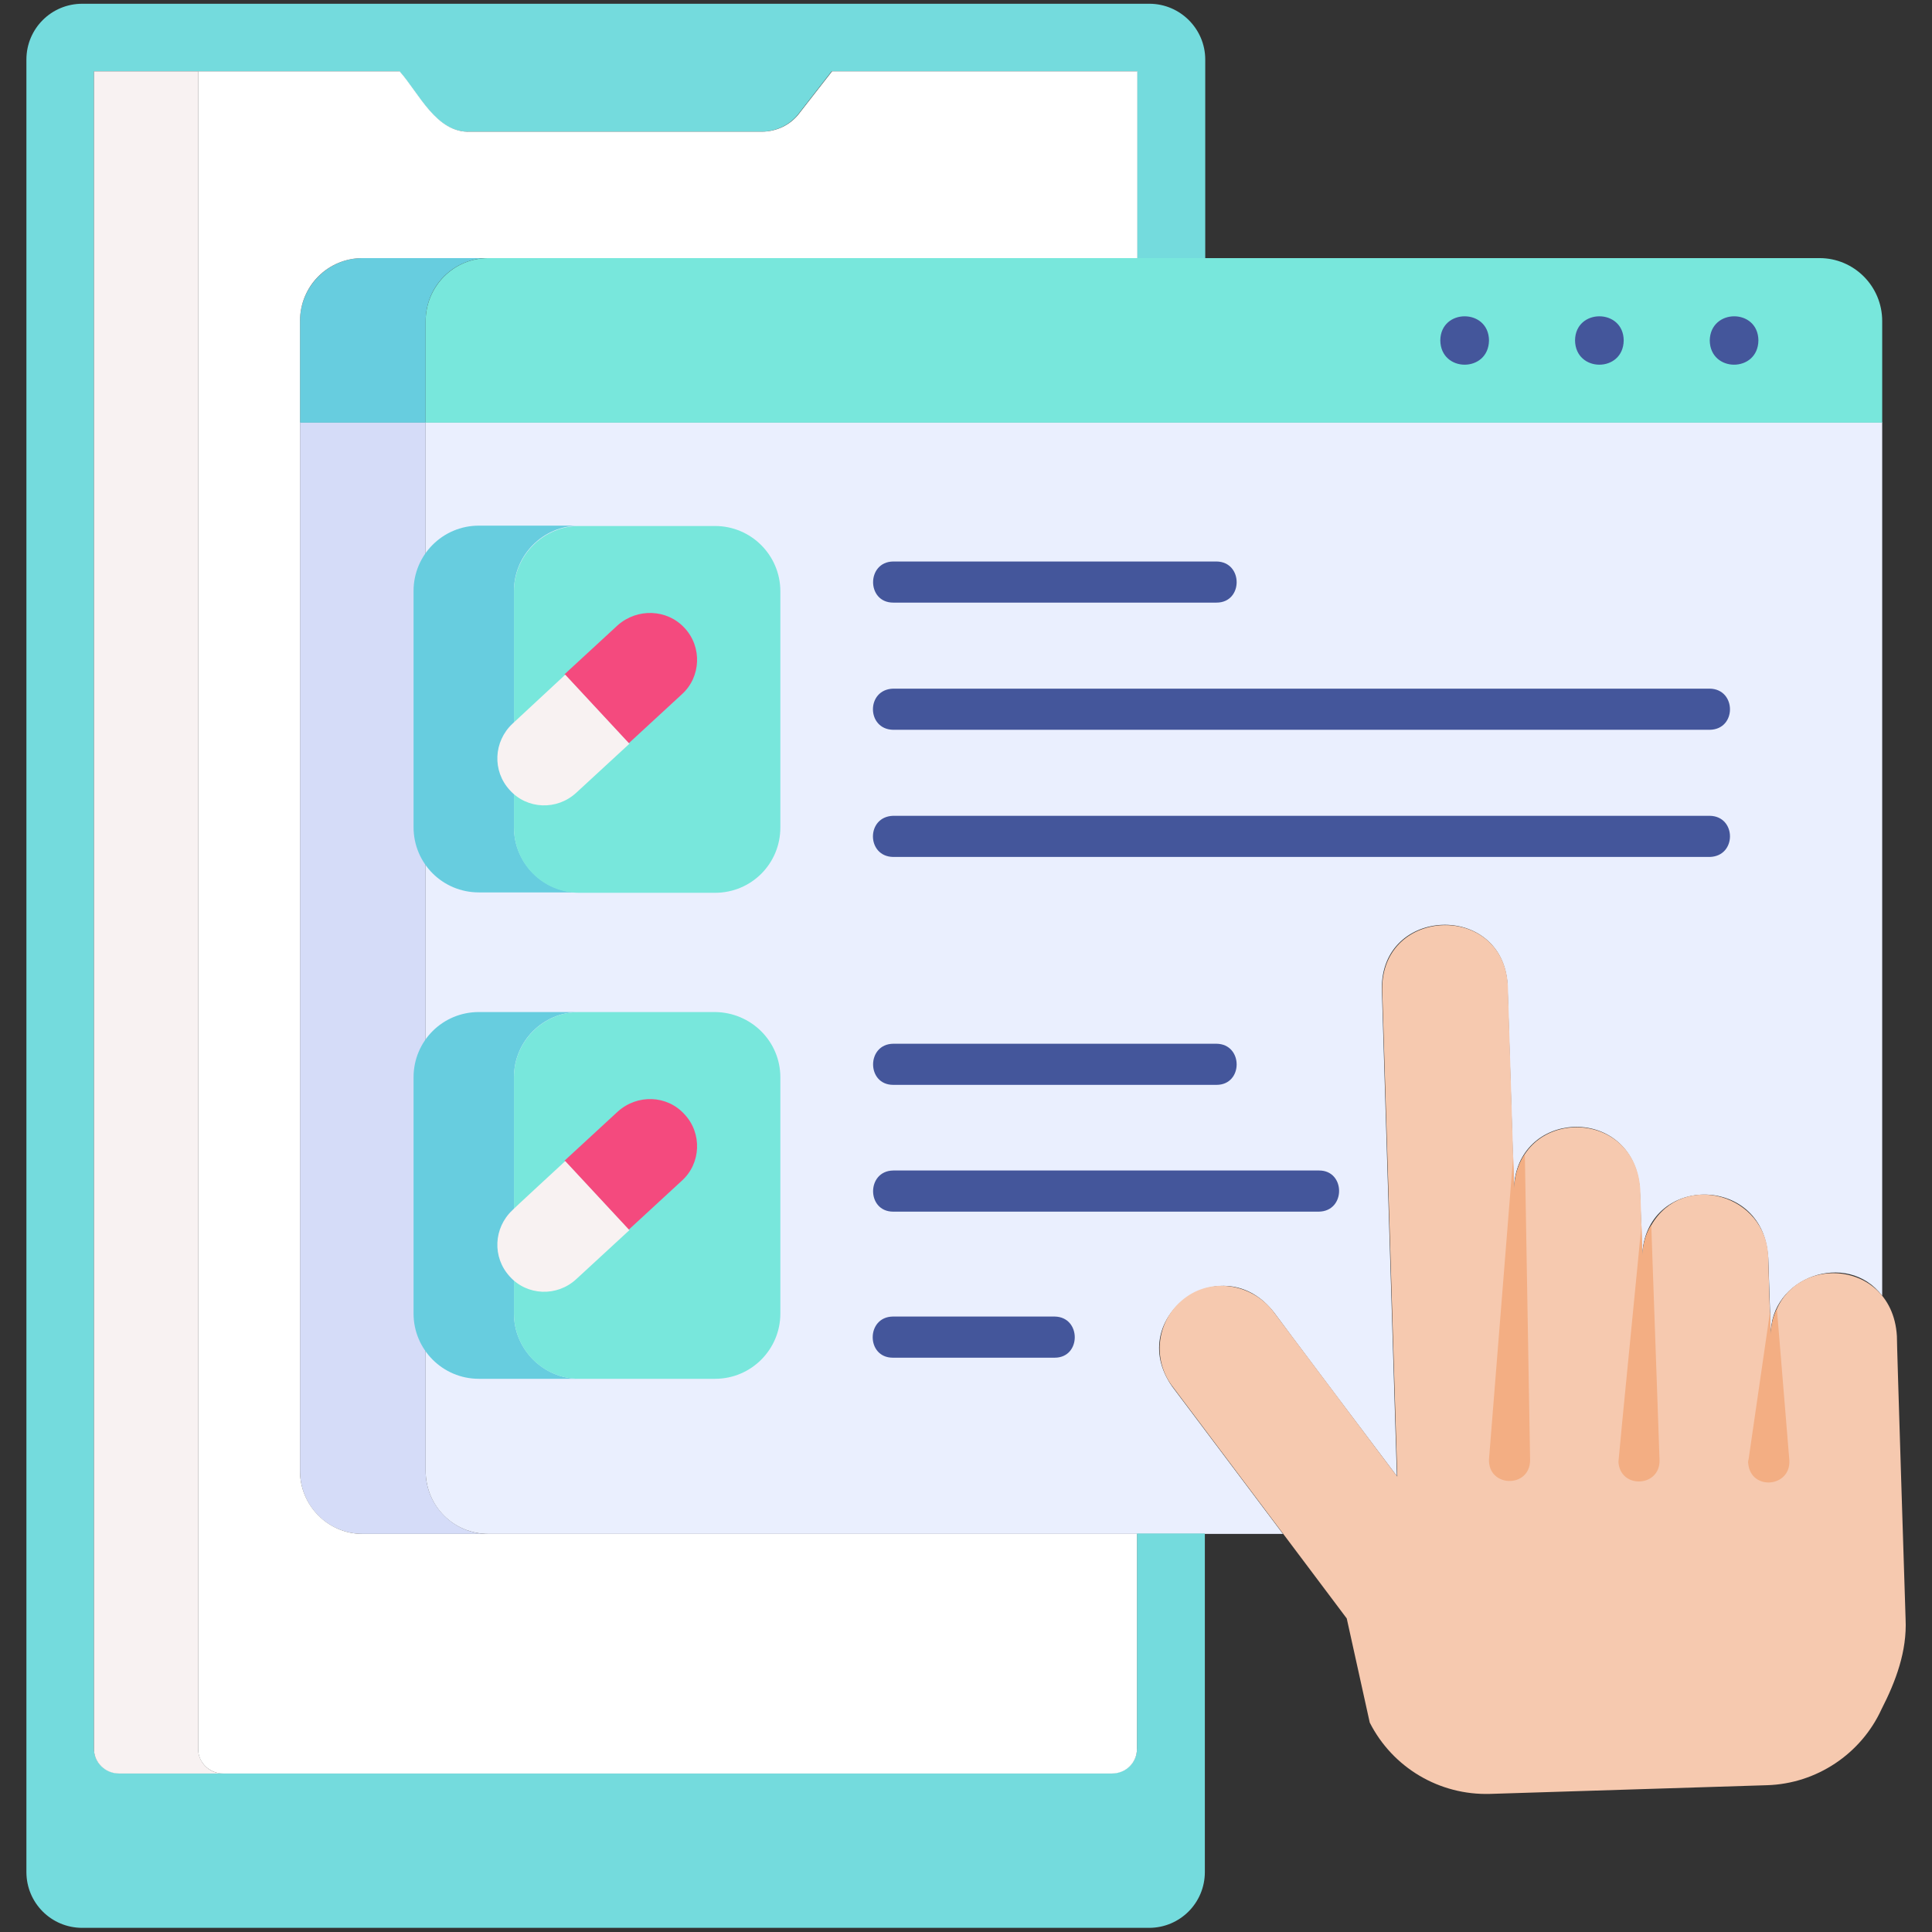 <svg width="54" height="54" viewBox="0 0 54 54" fill="none" xmlns="http://www.w3.org/2000/svg">
<rect x="0" y="0" width="54" height="54" fill="#333333" stroke="none"/>
<g clip-path="url(#clip0_2160_1876)">
<path d="M13.648 42.873H10.136C9.165 42.873 8.385 42.093 8.385 41.112V11.802H11.897V41.112C11.897 42.082 12.677 42.873 13.648 42.873Z" fill="#D5DCF8"/>
<path d="M52.608 11.802V36.218C51.627 34.921 49.454 35.701 49.496 37.325L49.423 35.142C49.423 35.121 49.412 35.089 49.412 35.068C49.233 32.801 45.974 32.843 45.9 35.111C45.889 34.995 45.847 33.138 45.816 33.075C45.52 30.871 42.367 31.018 42.314 33.244L42.135 27.527C42.124 27.517 42.124 27.517 42.135 27.506C41.987 25.218 38.602 25.334 38.623 27.633C38.718 30.734 38.95 38.243 39.044 41.259C38.865 41.027 35.638 36.735 35.617 36.693C34.172 34.815 31.409 36.809 32.759 38.749L35.859 42.873H13.648C12.677 42.873 11.897 42.093 11.897 41.112V11.802H52.608Z" fill="#EAEFFE"/>
<path d="M16.189 24.943H13.384C12.371 24.943 11.559 24.131 11.559 23.119V16.516C11.559 15.514 12.371 14.692 13.384 14.692H16.189C15.177 14.692 14.365 15.514 14.365 16.516V23.119C14.365 24.131 15.188 24.943 16.189 24.943ZM16.189 38.538H13.384C12.371 38.538 11.559 37.716 11.559 36.714V30.111C11.559 29.099 12.371 28.287 13.384 28.287H16.189C15.177 28.287 14.365 29.099 14.365 30.111V36.714C14.365 37.716 15.188 38.538 16.189 38.538Z" fill="#67CDDF"/>
<path d="M21.811 16.527V23.129C21.811 24.142 20.999 24.954 19.986 24.954H16.189C15.177 24.954 14.365 24.142 14.365 23.129V16.527C14.365 15.525 15.188 14.702 16.189 14.702H19.986C20.999 14.702 21.811 15.525 21.811 16.527ZM21.811 30.111V36.714C21.811 37.716 20.999 38.538 19.986 38.538H16.189C15.177 38.538 14.365 37.716 14.365 36.714V30.111C14.365 29.099 15.188 28.287 16.189 28.287H19.986C20.999 28.297 21.811 29.109 21.811 30.111Z" fill="#78E7DC"/>
<path d="M33.687 7.214V1.666C33.687 0.802 32.98 0.105 32.126 0.105H2.299C1.434 0.105 0.738 0.802 0.738 1.666V52.323C0.738 53.188 1.434 53.884 2.299 53.884H32.115C32.98 53.884 33.676 53.188 33.676 52.323V42.862H31.778V48.874C31.778 49.254 31.472 49.56 31.082 49.56H3.322C2.943 49.56 2.626 49.254 2.626 48.874V1.993H11.159C11.697 2.595 12.182 3.723 13.131 3.681H21.273C21.695 3.681 22.096 3.491 22.349 3.143L23.245 1.993H31.778V7.214H33.687Z" fill="#74DBDD"/>
<path d="M13.648 7.214C12.677 7.214 11.897 7.995 11.897 8.975V11.812H8.385V8.975C8.385 8.005 9.165 7.214 10.136 7.214H13.648Z" fill="#67CDDF"/>
<path d="M52.608 8.975V11.812H11.897V8.975C11.897 8.005 12.677 7.214 13.648 7.214H50.857C51.817 7.214 52.608 7.995 52.608 8.975Z" fill="#78E7DC"/>
<path d="M6.233 49.57H3.322C2.943 49.57 2.626 49.264 2.626 48.885V1.993H5.537V48.874C5.537 49.254 5.843 49.57 6.233 49.57Z" fill="#F8F2F2"/>
<path d="M8.385 8.975V41.112C8.385 42.082 9.165 42.873 10.136 42.873H31.778V48.885C31.778 49.264 31.472 49.57 31.082 49.57H6.233C5.854 49.57 5.537 49.264 5.537 48.885V1.993H11.169C11.707 2.595 12.192 3.723 13.141 3.681H21.284C21.706 3.681 22.106 3.491 22.359 3.143L23.256 1.993H31.788V7.214H10.136C9.165 7.214 8.385 7.995 8.385 8.975Z" fill="white"/>
<path d="M53.262 45.257C53.304 46.153 52.987 46.997 52.587 47.777C52.017 49.022 50.773 49.855 49.391 49.897L41.65 50.14C40.236 50.182 38.928 49.412 38.285 48.147L37.642 45.236L32.801 38.791C32.168 38 32.326 36.84 33.159 36.25C33.94 35.691 35.047 35.912 35.617 36.693L38.981 41.175L39.055 41.27C39.023 40.184 38.654 28.308 38.633 27.643C38.623 25.334 42.019 25.228 42.145 27.538C42.166 28.171 42.303 32.737 42.325 33.254C42.398 30.923 45.731 30.923 45.847 33.265L45.879 34.246C45.879 34.256 45.911 35.121 45.911 35.132C45.911 34.815 45.995 34.509 46.153 34.256V34.246C47.039 32.706 49.391 33.381 49.423 35.153C49.433 35.617 49.475 36.893 49.496 37.336C49.591 35.005 52.882 34.995 53.019 37.346C53.009 37.336 53.262 45.257 53.262 45.257Z" fill="#F6C9AF"/>
<path d="M50.013 40.816C50.055 41.576 48.938 41.671 48.864 40.911C48.853 40.869 48.864 40.816 48.874 40.785L49.475 36.65L49.496 37.325C49.496 37.051 49.549 36.809 49.665 36.587L50.013 40.816ZM46.385 40.816C46.396 41.576 45.278 41.618 45.236 40.859C45.246 40.669 45.868 34.404 45.879 34.235L45.91 35.111C45.91 34.794 45.995 34.488 46.153 34.235L46.385 40.816ZM42.767 40.816C42.757 41.607 41.586 41.576 41.618 40.785L42.293 32.337L42.325 33.233C42.325 32.875 42.43 32.537 42.62 32.263L42.767 40.816Z" fill="#F3AE83"/>
<path d="M49.148 9.513C49.138 10.42 47.798 10.42 47.788 9.513C47.809 8.617 49.138 8.617 49.148 9.513ZM45.383 9.513C45.373 10.42 44.033 10.42 44.023 9.513C44.033 8.617 45.373 8.617 45.383 9.513ZM41.618 9.513C41.607 10.42 40.268 10.42 40.257 9.513C40.268 8.617 41.607 8.617 41.618 9.513Z" fill="#44569B"/>
<path d="M19.132 17.55C19.628 18.077 19.596 18.921 19.058 19.406L17.571 20.777L15.778 18.847L17.265 17.476C17.814 16.991 18.647 17.023 19.132 17.55Z" fill="#F44A7E"/>
<path d="M15.799 18.858L17.592 20.788L16.105 22.159C15.567 22.655 14.734 22.623 14.249 22.085C13.753 21.547 13.795 20.725 14.323 20.229C14.312 20.239 15.799 18.858 15.799 18.858Z" fill="#F8F2F2"/>
<path d="M19.132 31.145C19.628 31.672 19.596 32.516 19.058 33.001L17.571 34.372L15.778 32.442L17.265 31.071C17.814 30.575 18.647 30.607 19.132 31.145Z" fill="#F44A7E"/>
<path d="M15.799 32.453L17.592 34.383L16.105 35.754C15.567 36.25 14.734 36.218 14.249 35.68C13.753 35.142 13.795 34.319 14.323 33.824C14.312 33.824 15.799 32.453 15.799 32.453Z" fill="#F8F2F2"/>
<path d="M34.003 16.843H24.965C24.216 16.843 24.216 15.704 24.965 15.694H34.003C34.752 15.704 34.752 16.843 34.003 16.843ZM34.003 30.322H24.965C24.216 30.322 24.216 29.183 24.965 29.173H34.003C34.752 29.183 34.752 30.322 34.003 30.322ZM47.788 20.398H24.965C24.216 20.387 24.205 19.269 24.965 19.248H47.788C48.537 19.259 48.547 20.387 47.788 20.398ZM47.788 23.952H24.965C24.216 23.941 24.205 22.823 24.965 22.802H47.788C48.537 22.813 48.547 23.931 47.788 23.952ZM36.861 33.866H24.965C24.216 33.866 24.216 32.727 24.965 32.716H36.872C37.61 32.716 37.621 33.855 36.861 33.866ZM29.479 37.948H24.954C24.205 37.948 24.205 36.809 24.954 36.798H29.479C30.227 36.809 30.227 37.948 29.479 37.948Z" fill="#44569B"/>
</g>
<defs>
<clipPath id="clip0_2160_1876">
<rect width="54" height="54" fill="white"/>
</clipPath>
</defs>
</svg>

